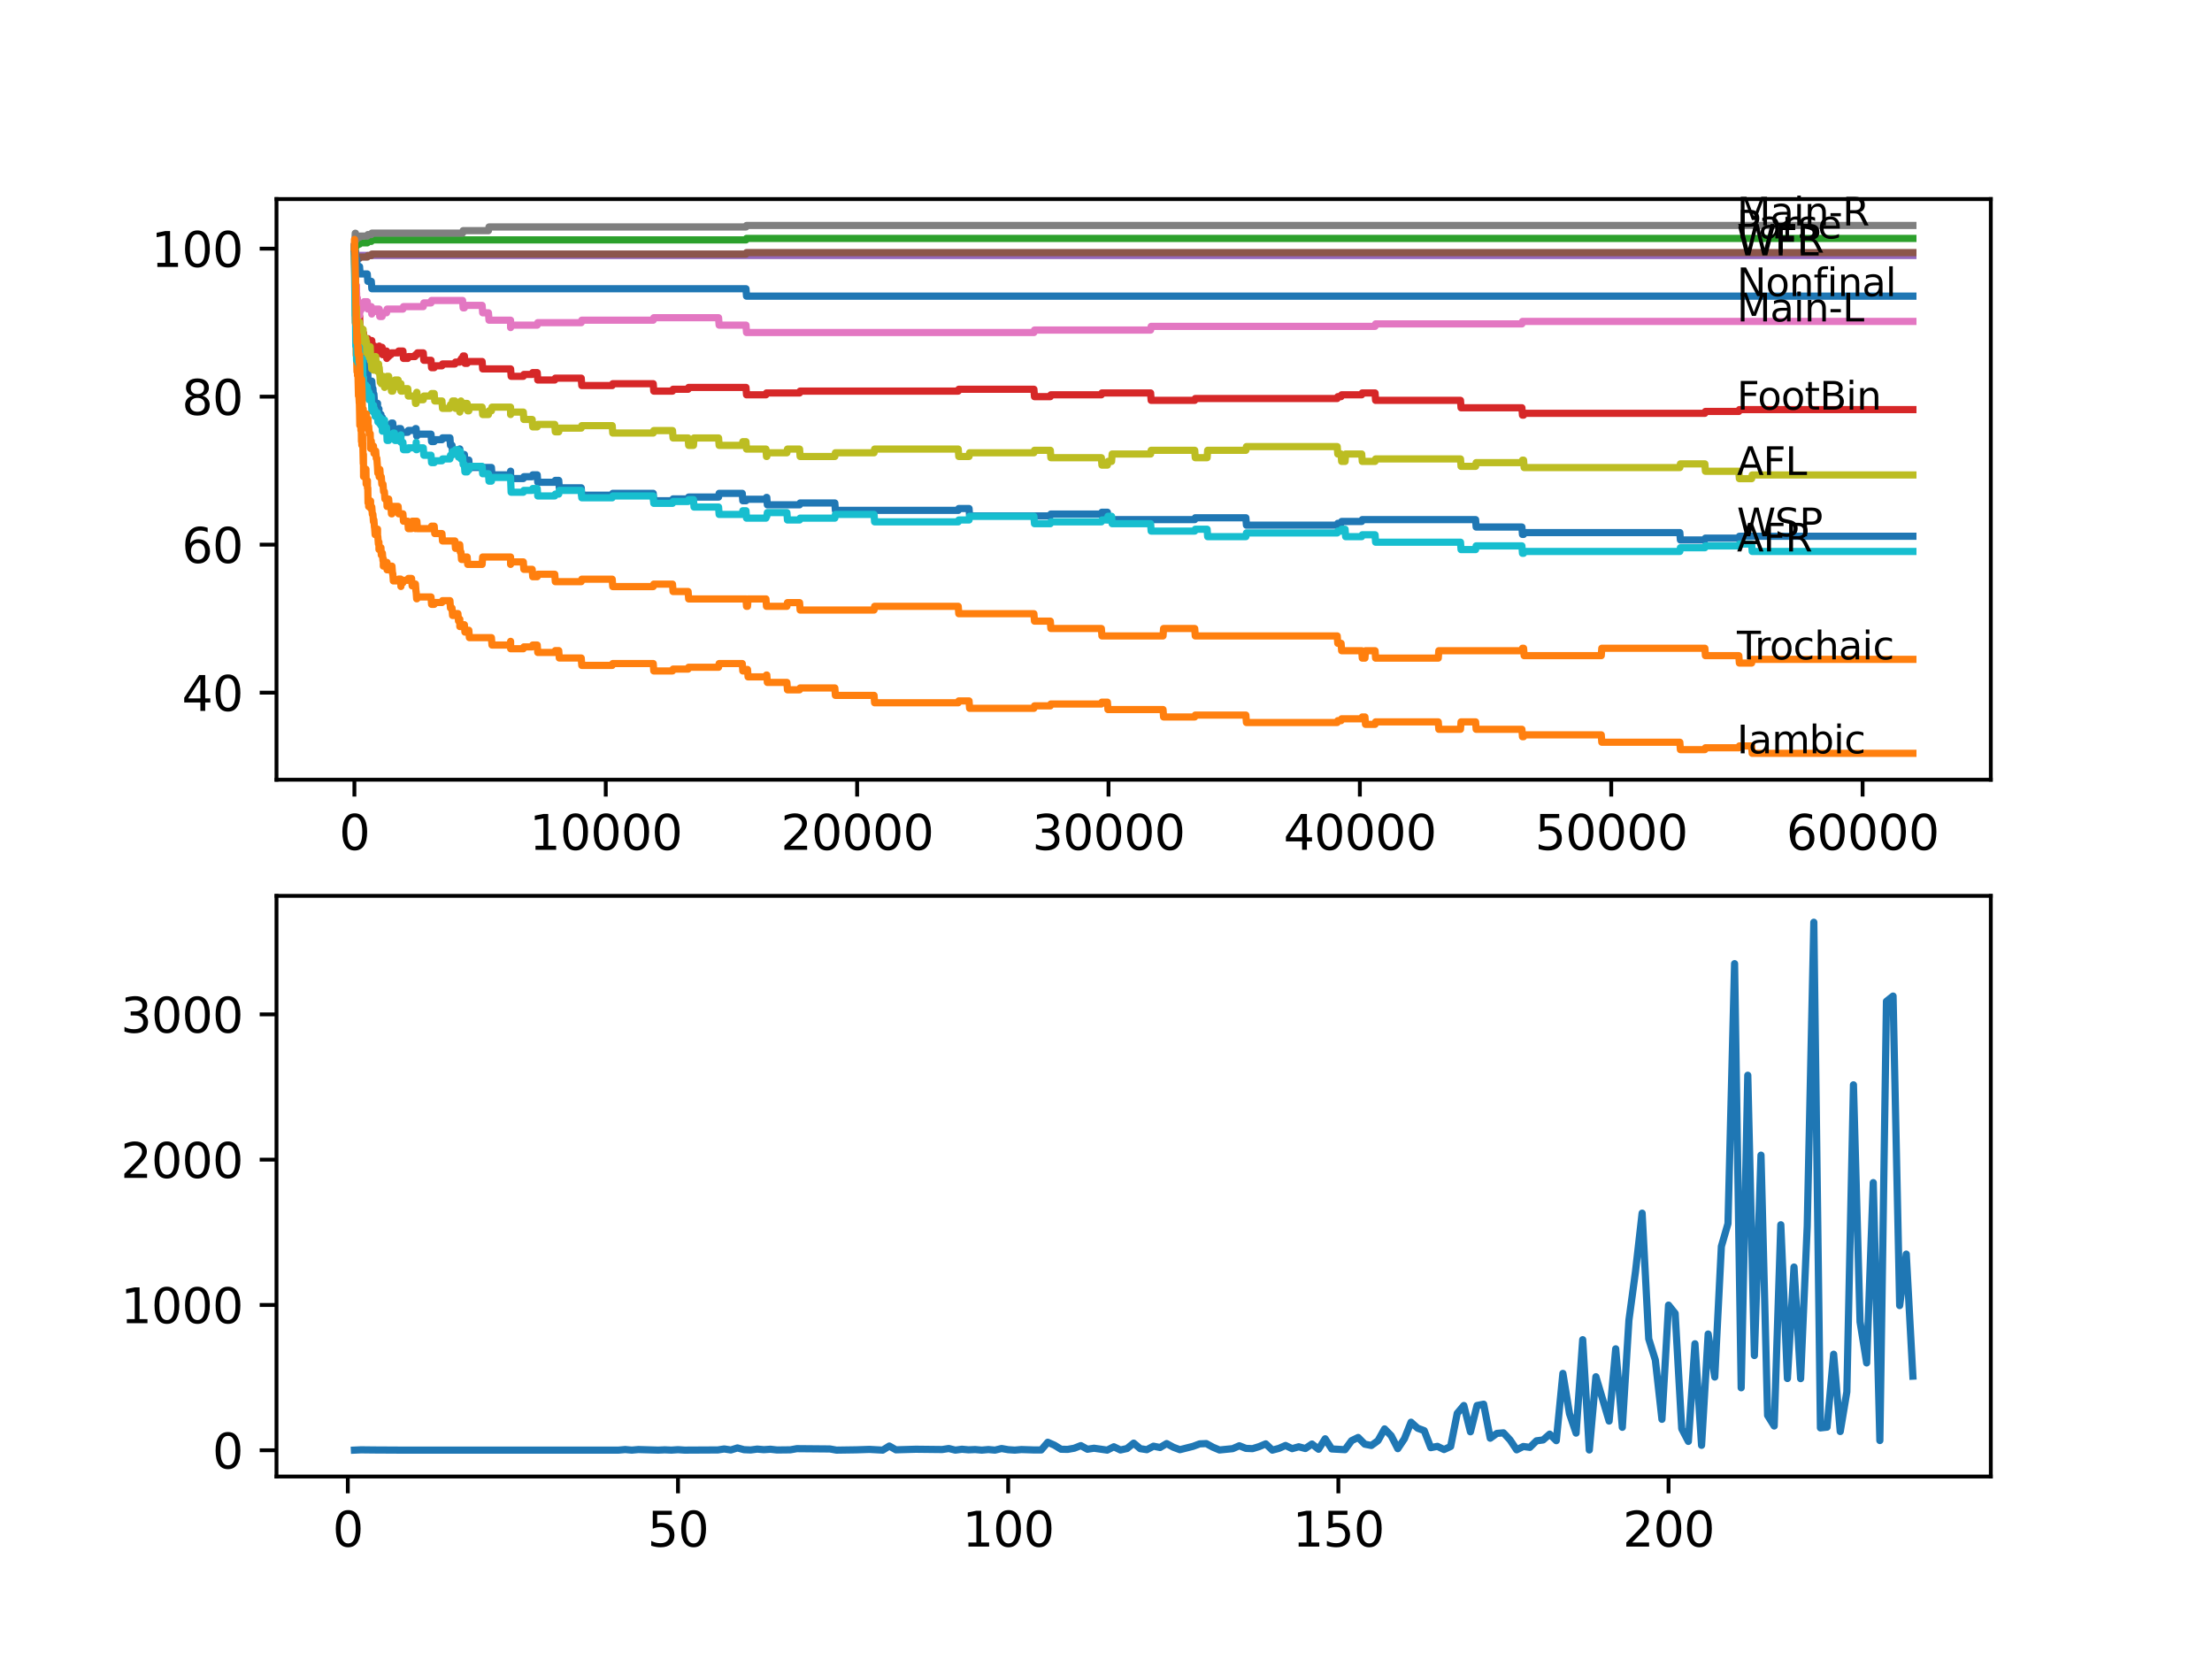 <?xml version="1.0" encoding="utf-8" standalone="no"?>
<!DOCTYPE svg PUBLIC "-//W3C//DTD SVG 1.1//EN"
  "http://www.w3.org/Graphics/SVG/1.1/DTD/svg11.dtd">
<svg xmlns:xlink="http://www.w3.org/1999/xlink" width="460.8pt" height="345.6pt" viewBox="0 0 460.8 345.6" xmlns="http://www.w3.org/2000/svg" version="1.1">
 <defs>
  <style type="text/css">*{stroke-linejoin: round; stroke-linecap: butt}</style>
 </defs>
 <g id="figure_1">
  <g id="patch_1">
   <path d="M 0 345.6 
L 460.8 345.6 
L 460.8 0 
L 0 0 
z
" style="fill: #ffffff"/>
  </g>
  <g id="axes_1">
   <g id="patch_2">
    <path d="M 57.6 162.432 
L 414.72 162.432 
L 414.72 41.472 
L 57.6 41.472 
z
" style="fill: #ffffff"/>
   </g>
   <g id="matplotlib.axis_1">
    <g id="xtick_1">
     <g id="line2d_1">
      <defs>
       <path id="m1eec713903" d="M 0 0 
L 0 3.5 
" style="stroke: #000000; stroke-width: 0.8"/>
      </defs>
      <g>
       <use xlink:href="#m1eec713903" x="73.827" y="162.432" style="stroke: #000000; stroke-width: 0.8"/>
      </g>
     </g>
     <g id="text_1">
      <!-- 0 -->
      <g transform="translate(70.646 177.03)scale(0.1 -0.1)">
       <defs>
        <path id="DejaVuSans-30" d="M 2034 4250 
Q 1547 4250 1301 3770 
Q 1056 3291 1056 2328 
Q 1056 1369 1301 889 
Q 1547 409 2034 409 
Q 2525 409 2770 889 
Q 3016 1369 3016 2328 
Q 3016 3291 2770 3770 
Q 2525 4250 2034 4250 
z
M 2034 4750 
Q 2819 4750 3233 4129 
Q 3647 3509 3647 2328 
Q 3647 1150 3233 529 
Q 2819 -91 2034 -91 
Q 1250 -91 836 529 
Q 422 1150 422 2328 
Q 422 3509 836 4129 
Q 1250 4750 2034 4750 
z
" transform="scale(0.016)"/>
       </defs>
       <use xlink:href="#DejaVuSans-30"/>
      </g>
     </g>
    </g>
    <g id="xtick_2">
     <g id="line2d_2">
      <g>
       <use xlink:href="#m1eec713903" x="126.192" y="162.432" style="stroke: #000000; stroke-width: 0.8"/>
      </g>
     </g>
     <g id="text_2">
      <!-- 10000 -->
      <g transform="translate(110.286 177.03)scale(0.1 -0.1)">
       <defs>
        <path id="DejaVuSans-31" d="M 794 531 
L 1825 531 
L 1825 4091 
L 703 3866 
L 703 4441 
L 1819 4666 
L 2450 4666 
L 2450 531 
L 3481 531 
L 3481 0 
L 794 0 
L 794 531 
z
" transform="scale(0.016)"/>
       </defs>
       <use xlink:href="#DejaVuSans-31"/>
       <use xlink:href="#DejaVuSans-30" x="63.623"/>
       <use xlink:href="#DejaVuSans-30" x="127.246"/>
       <use xlink:href="#DejaVuSans-30" x="190.869"/>
       <use xlink:href="#DejaVuSans-30" x="254.492"/>
      </g>
     </g>
    </g>
    <g id="xtick_3">
     <g id="line2d_3">
      <g>
       <use xlink:href="#m1eec713903" x="178.556" y="162.432" style="stroke: #000000; stroke-width: 0.8"/>
      </g>
     </g>
     <g id="text_3">
      <!-- 20000 -->
      <g transform="translate(162.65 177.03)scale(0.1 -0.1)">
       <defs>
        <path id="DejaVuSans-32" d="M 1228 531 
L 3431 531 
L 3431 0 
L 469 0 
L 469 531 
Q 828 903 1448 1529 
Q 2069 2156 2228 2338 
Q 2531 2678 2651 2914 
Q 2772 3150 2772 3378 
Q 2772 3750 2511 3984 
Q 2250 4219 1831 4219 
Q 1534 4219 1204 4116 
Q 875 4013 500 3803 
L 500 4441 
Q 881 4594 1212 4672 
Q 1544 4750 1819 4750 
Q 2544 4750 2975 4387 
Q 3406 4025 3406 3419 
Q 3406 3131 3298 2873 
Q 3191 2616 2906 2266 
Q 2828 2175 2409 1742 
Q 1991 1309 1228 531 
z
" transform="scale(0.016)"/>
       </defs>
       <use xlink:href="#DejaVuSans-32"/>
       <use xlink:href="#DejaVuSans-30" x="63.623"/>
       <use xlink:href="#DejaVuSans-30" x="127.246"/>
       <use xlink:href="#DejaVuSans-30" x="190.869"/>
       <use xlink:href="#DejaVuSans-30" x="254.492"/>
      </g>
     </g>
    </g>
    <g id="xtick_4">
     <g id="line2d_4">
      <g>
       <use xlink:href="#m1eec713903" x="230.921" y="162.432" style="stroke: #000000; stroke-width: 0.8"/>
      </g>
     </g>
     <g id="text_4">
      <!-- 30000 -->
      <g transform="translate(215.015 177.03)scale(0.1 -0.1)">
       <defs>
        <path id="DejaVuSans-33" d="M 2597 2516 
Q 3050 2419 3304 2112 
Q 3559 1806 3559 1356 
Q 3559 666 3084 287 
Q 2609 -91 1734 -91 
Q 1441 -91 1130 -33 
Q 819 25 488 141 
L 488 750 
Q 750 597 1062 519 
Q 1375 441 1716 441 
Q 2309 441 2620 675 
Q 2931 909 2931 1356 
Q 2931 1769 2642 2001 
Q 2353 2234 1838 2234 
L 1294 2234 
L 1294 2753 
L 1863 2753 
Q 2328 2753 2575 2939 
Q 2822 3125 2822 3475 
Q 2822 3834 2567 4026 
Q 2313 4219 1838 4219 
Q 1578 4219 1281 4162 
Q 984 4106 628 3988 
L 628 4550 
Q 988 4650 1302 4700 
Q 1616 4750 1894 4750 
Q 2613 4750 3031 4423 
Q 3450 4097 3450 3541 
Q 3450 3153 3228 2886 
Q 3006 2619 2597 2516 
z
" transform="scale(0.016)"/>
       </defs>
       <use xlink:href="#DejaVuSans-33"/>
       <use xlink:href="#DejaVuSans-30" x="63.623"/>
       <use xlink:href="#DejaVuSans-30" x="127.246"/>
       <use xlink:href="#DejaVuSans-30" x="190.869"/>
       <use xlink:href="#DejaVuSans-30" x="254.492"/>
      </g>
     </g>
    </g>
    <g id="xtick_5">
     <g id="line2d_5">
      <g>
       <use xlink:href="#m1eec713903" x="283.285" y="162.432" style="stroke: #000000; stroke-width: 0.8"/>
      </g>
     </g>
     <g id="text_5">
      <!-- 40000 -->
      <g transform="translate(267.379 177.03)scale(0.1 -0.1)">
       <defs>
        <path id="DejaVuSans-34" d="M 2419 4116 
L 825 1625 
L 2419 1625 
L 2419 4116 
z
M 2253 4666 
L 3047 4666 
L 3047 1625 
L 3713 1625 
L 3713 1100 
L 3047 1100 
L 3047 0 
L 2419 0 
L 2419 1100 
L 313 1100 
L 313 1709 
L 2253 4666 
z
" transform="scale(0.016)"/>
       </defs>
       <use xlink:href="#DejaVuSans-34"/>
       <use xlink:href="#DejaVuSans-30" x="63.623"/>
       <use xlink:href="#DejaVuSans-30" x="127.246"/>
       <use xlink:href="#DejaVuSans-30" x="190.869"/>
       <use xlink:href="#DejaVuSans-30" x="254.492"/>
      </g>
     </g>
    </g>
    <g id="xtick_6">
     <g id="line2d_6">
      <g>
       <use xlink:href="#m1eec713903" x="335.65" y="162.432" style="stroke: #000000; stroke-width: 0.8"/>
      </g>
     </g>
     <g id="text_6">
      <!-- 50000 -->
      <g transform="translate(319.744 177.03)scale(0.1 -0.1)">
       <defs>
        <path id="DejaVuSans-35" d="M 691 4666 
L 3169 4666 
L 3169 4134 
L 1269 4134 
L 1269 2991 
Q 1406 3038 1543 3061 
Q 1681 3084 1819 3084 
Q 2600 3084 3056 2656 
Q 3513 2228 3513 1497 
Q 3513 744 3044 326 
Q 2575 -91 1722 -91 
Q 1428 -91 1123 -41 
Q 819 9 494 109 
L 494 744 
Q 775 591 1075 516 
Q 1375 441 1709 441 
Q 2250 441 2565 725 
Q 2881 1009 2881 1497 
Q 2881 1984 2565 2268 
Q 2250 2553 1709 2553 
Q 1456 2553 1204 2497 
Q 953 2441 691 2322 
L 691 4666 
z
" transform="scale(0.016)"/>
       </defs>
       <use xlink:href="#DejaVuSans-35"/>
       <use xlink:href="#DejaVuSans-30" x="63.623"/>
       <use xlink:href="#DejaVuSans-30" x="127.246"/>
       <use xlink:href="#DejaVuSans-30" x="190.869"/>
       <use xlink:href="#DejaVuSans-30" x="254.492"/>
      </g>
     </g>
    </g>
    <g id="xtick_7">
     <g id="line2d_7">
      <g>
       <use xlink:href="#m1eec713903" x="388.014" y="162.432" style="stroke: #000000; stroke-width: 0.8"/>
      </g>
     </g>
     <g id="text_7">
      <!-- 60000 -->
      <g transform="translate(372.108 177.03)scale(0.1 -0.1)">
       <defs>
        <path id="DejaVuSans-36" d="M 2113 2584 
Q 1688 2584 1439 2293 
Q 1191 2003 1191 1497 
Q 1191 994 1439 701 
Q 1688 409 2113 409 
Q 2538 409 2786 701 
Q 3034 994 3034 1497 
Q 3034 2003 2786 2293 
Q 2538 2584 2113 2584 
z
M 3366 4563 
L 3366 3988 
Q 3128 4100 2886 4159 
Q 2644 4219 2406 4219 
Q 1781 4219 1451 3797 
Q 1122 3375 1075 2522 
Q 1259 2794 1537 2939 
Q 1816 3084 2150 3084 
Q 2853 3084 3261 2657 
Q 3669 2231 3669 1497 
Q 3669 778 3244 343 
Q 2819 -91 2113 -91 
Q 1303 -91 875 529 
Q 447 1150 447 2328 
Q 447 3434 972 4092 
Q 1497 4750 2381 4750 
Q 2619 4750 2861 4703 
Q 3103 4656 3366 4563 
z
" transform="scale(0.016)"/>
       </defs>
       <use xlink:href="#DejaVuSans-36"/>
       <use xlink:href="#DejaVuSans-30" x="63.623"/>
       <use xlink:href="#DejaVuSans-30" x="127.246"/>
       <use xlink:href="#DejaVuSans-30" x="190.869"/>
       <use xlink:href="#DejaVuSans-30" x="254.492"/>
      </g>
     </g>
    </g>
   </g>
   <g id="matplotlib.axis_2">
    <g id="ytick_1">
     <g id="line2d_8">
      <defs>
       <path id="ma577c4bf4b" d="M 0 0 
L -3.5 0 
" style="stroke: #000000; stroke-width: 0.8"/>
      </defs>
      <g>
       <use xlink:href="#ma577c4bf4b" x="57.6" y="144.293" style="stroke: #000000; stroke-width: 0.8"/>
      </g>
     </g>
     <g id="text_8">
      <!-- 40 -->
      <g transform="translate(37.875 148.092)scale(0.1 -0.1)">
       <use xlink:href="#DejaVuSans-34"/>
       <use xlink:href="#DejaVuSans-30" x="63.623"/>
      </g>
     </g>
    </g>
    <g id="ytick_2">
     <g id="line2d_9">
      <g>
       <use xlink:href="#ma577c4bf4b" x="57.6" y="113.462" style="stroke: #000000; stroke-width: 0.8"/>
      </g>
     </g>
     <g id="text_9">
      <!-- 60 -->
      <g transform="translate(37.875 117.261)scale(0.1 -0.1)">
       <use xlink:href="#DejaVuSans-36"/>
       <use xlink:href="#DejaVuSans-30" x="63.623"/>
      </g>
     </g>
    </g>
    <g id="ytick_3">
     <g id="line2d_10">
      <g>
       <use xlink:href="#ma577c4bf4b" x="57.6" y="82.631" style="stroke: #000000; stroke-width: 0.8"/>
      </g>
     </g>
     <g id="text_10">
      <!-- 80 -->
      <g transform="translate(37.875 86.431)scale(0.1 -0.1)">
       <defs>
        <path id="DejaVuSans-38" d="M 2034 2216 
Q 1584 2216 1326 1975 
Q 1069 1734 1069 1313 
Q 1069 891 1326 650 
Q 1584 409 2034 409 
Q 2484 409 2743 651 
Q 3003 894 3003 1313 
Q 3003 1734 2745 1975 
Q 2488 2216 2034 2216 
z
M 1403 2484 
Q 997 2584 770 2862 
Q 544 3141 544 3541 
Q 544 4100 942 4425 
Q 1341 4750 2034 4750 
Q 2731 4750 3128 4425 
Q 3525 4100 3525 3541 
Q 3525 3141 3298 2862 
Q 3072 2584 2669 2484 
Q 3125 2378 3379 2068 
Q 3634 1759 3634 1313 
Q 3634 634 3220 271 
Q 2806 -91 2034 -91 
Q 1263 -91 848 271 
Q 434 634 434 1313 
Q 434 1759 690 2068 
Q 947 2378 1403 2484 
z
M 1172 3481 
Q 1172 3119 1398 2916 
Q 1625 2713 2034 2713 
Q 2441 2713 2670 2916 
Q 2900 3119 2900 3481 
Q 2900 3844 2670 4047 
Q 2441 4250 2034 4250 
Q 1625 4250 1398 4047 
Q 1172 3844 1172 3481 
z
" transform="scale(0.016)"/>
       </defs>
       <use xlink:href="#DejaVuSans-38"/>
       <use xlink:href="#DejaVuSans-30" x="63.623"/>
      </g>
     </g>
    </g>
    <g id="ytick_4">
     <g id="line2d_11">
      <g>
       <use xlink:href="#ma577c4bf4b" x="57.6" y="51.8" style="stroke: #000000; stroke-width: 0.8"/>
      </g>
     </g>
     <g id="text_11">
      <!-- 100 -->
      <g transform="translate(31.512 55.6)scale(0.1 -0.1)">
       <use xlink:href="#DejaVuSans-31"/>
       <use xlink:href="#DejaVuSans-30" x="63.623"/>
       <use xlink:href="#DejaVuSans-30" x="127.246"/>
      </g>
     </g>
    </g>
   </g>
   <g id="line2d_12">
    <path d="M 73.833 51.415 
L 73.854 51.415 
L 73.937 57.453 
L 73.974 55.654 
L 73.979 55.654 
L 74.1 59.585 
L 74.105 59.585 
L 74.11 59.2 
L 74.126 62.283 
L 74.178 61.127 
L 74.309 67.678 
L 74.351 67.678 
L 74.466 66.394 
L 74.582 67.935 
L 74.587 67.935 
L 74.602 67.55 
L 74.608 69.091 
L 74.692 68.321 
L 74.728 68.321 
L 74.765 69.862 
L 74.838 69.091 
L 74.864 69.091 
L 74.87 68.321 
L 74.932 72.688 
L 74.948 72.688 
L 74.98 72.688 
L 75.095 71.532 
L 75.137 71.532 
L 75.178 71.147 
L 75.184 72.688 
L 75.241 71.918 
L 75.294 71.918 
L 75.398 74.23 
L 75.409 73.459 
L 75.461 73.459 
L 75.545 72.303 
L 75.55 73.844 
L 75.566 73.844 
L 75.645 73.844 
L 75.697 73.074 
L 75.723 76.157 
L 75.728 76.157 
L 75.844 77.698 
L 76.016 77.698 
L 76.132 76.928 
L 76.2 76.928 
L 76.268 76.157 
L 76.273 77.698 
L 76.304 77.698 
L 76.341 77.698 
L 76.456 77.313 
L 76.509 77.313 
L 76.619 77.005 
L 76.666 80.088 
L 76.734 79.317 
L 76.791 79.317 
L 76.802 80.859 
L 76.901 80.473 
L 77.121 80.473 
L 77.242 79.702 
L 77.346 79.702 
L 77.446 79.394 
L 77.561 80.936 
L 77.687 80.936 
L 77.797 82.477 
L 77.891 82.092 
L 78.006 83.633 
L 78.032 83.633 
L 78.148 85.175 
L 78.263 85.175 
L 78.378 84.789 
L 78.504 84.789 
L 78.619 84.404 
L 78.624 84.404 
L 78.65 84.019 
L 78.655 85.56 
L 78.718 85.56 
L 78.87 85.56 
L 78.938 85.175 
L 78.944 86.716 
L 78.964 86.716 
L 79.127 86.716 
L 79.242 86.331 
L 79.357 86.331 
L 79.362 87.873 
L 79.467 86.973 
L 79.661 86.973 
L 79.776 88.515 
L 79.787 88.515 
L 79.849 88.129 
L 79.855 89.671 
L 79.881 89.671 
L 80.075 89.671 
L 80.19 89.286 
L 80.572 89.286 
L 80.687 88.9 
L 80.97 88.9 
L 81.085 88.515 
L 81.431 88.515 
L 81.546 88.129 
L 81.824 88.129 
L 81.939 89.671 
L 82.939 89.671 
L 83.054 89.286 
L 83.463 89.286 
L 83.52 90.827 
L 83.573 90.056 
L 84.944 90.056 
L 85.06 89.671 
L 86.447 89.671 
L 86.563 89.286 
L 86.683 89.286 
L 86.798 90.827 
L 86.845 90.827 
L 86.961 90.442 
L 89.788 90.442 
L 89.903 91.983 
L 90.453 91.983 
L 90.568 91.598 
L 92.066 91.598 
L 92.181 91.213 
L 93.726 91.213 
L 93.841 92.754 
L 94.161 92.754 
L 94.276 94.296 
L 94.768 94.296 
L 94.883 93.91 
L 95.768 93.91 
L 95.784 93.525 
L 95.789 95.066 
L 95.862 95.066 
L 96.025 95.066 
L 96.14 94.681 
L 96.737 94.681 
L 96.852 96.223 
L 97.318 96.223 
L 97.433 95.837 
L 97.664 95.837 
L 97.779 97.379 
L 102.371 97.379 
L 102.487 98.92 
L 106.356 98.92 
L 106.367 98.15 
L 106.372 99.691 
L 106.461 99.691 
L 109.016 99.691 
L 109.132 99.306 
L 110.86 99.306 
L 110.975 98.92 
L 111.912 98.92 
L 112.027 100.462 
L 115.567 100.462 
L 115.682 100.076 
L 116.395 100.076 
L 116.51 101.618 
L 121.081 101.618 
L 121.196 103.16 
L 127.533 103.16 
L 127.648 102.774 
L 136.078 102.774 
L 136.194 104.316 
L 140.095 104.316 
L 140.21 103.93 
L 143.347 103.93 
L 143.462 103.545 
L 149.693 103.545 
L 149.808 102.774 
L 154.626 102.774 
L 154.741 104.316 
L 155.401 104.316 
L 155.516 104.007 
L 159.559 104.007 
L 159.674 103.622 
L 159.737 103.622 
L 159.852 105.164 
L 166.565 105.164 
L 166.68 104.778 
L 173.912 104.778 
L 174.027 106.32 
L 199.617 106.32 
L 199.733 105.934 
L 201.869 105.934 
L 201.984 107.476 
L 218.799 107.476 
L 218.914 107.09 
L 229.434 107.09 
L 229.549 106.705 
L 230.691 106.705 
L 230.806 108.247 
L 248.882 108.247 
L 248.997 107.861 
L 259.538 107.861 
L 259.653 109.403 
L 278.567 109.403 
L 278.683 109.017 
L 279.374 109.017 
L 279.489 108.632 
L 283.668 108.632 
L 283.783 108.247 
L 307.394 108.247 
L 307.509 109.788 
L 317.04 109.788 
L 317.155 111.33 
L 317.39 111.33 
L 317.506 110.944 
L 349.94 110.944 
L 350.055 112.486 
L 355.156 112.486 
L 355.271 112.101 
L 362.225 112.101 
L 362.34 111.715 
L 398.487 111.715 
L 398.487 111.715 
" clip-path="url(#p9134c88bcc)" style="fill: none; stroke: #1f77b4; stroke-width: 1.5; stroke-linecap: square"/>
   </g>
   <g id="line2d_13">
    <path d="M 73.833 53.342 
L 73.848 53.342 
L 73.88 52.057 
L 73.906 56.682 
L 74.053 67.344 
L 74.089 63.182 
L 74.126 70.504 
L 74.142 70.504 
L 74.147 70.504 
L 74.178 69.348 
L 74.205 73.973 
L 74.236 73.202 
L 74.252 73.202 
L 74.372 77.441 
L 74.445 77.441 
L 74.54 76.671 
L 74.472 78.212 
L 74.55 78.212 
L 74.576 78.212 
L 74.676 82.451 
L 74.697 81.681 
L 74.728 81.681 
L 74.843 83.993 
L 74.87 83.993 
L 74.959 88.618 
L 74.99 86.948 
L 75.137 86.948 
L 75.152 86.562 
L 75.184 89.645 
L 75.21 89.645 
L 75.22 89.645 
L 75.257 88.875 
L 75.299 91.958 
L 75.315 91.958 
L 75.346 91.958 
L 75.372 91.187 
L 75.377 92.728 
L 75.456 91.958 
L 75.461 91.958 
L 75.545 90.801 
L 75.55 92.343 
L 75.566 92.343 
L 75.576 92.343 
L 75.671 96.582 
L 75.697 96.197 
L 75.707 94.655 
L 75.734 99.28 
L 75.796 99.28 
L 76.016 99.28 
L 76.132 98.509 
L 76.2 98.509 
L 76.236 97.738 
L 76.273 100.822 
L 76.294 100.822 
L 76.341 100.822 
L 76.456 100.436 
L 76.509 100.436 
L 76.545 100.128 
L 76.55 101.669 
L 76.598 101.669 
L 76.619 101.669 
L 76.666 104.752 
L 76.734 103.982 
L 76.791 103.982 
L 76.802 105.523 
L 76.901 105.138 
L 77.121 105.138 
L 77.2 104.367 
L 77.205 105.909 
L 77.221 105.909 
L 77.346 105.909 
L 77.446 105.6 
L 77.561 107.142 
L 77.687 107.142 
L 77.797 108.683 
L 77.891 108.298 
L 78.006 109.84 
L 78.032 109.84 
L 78.148 111.381 
L 78.263 111.381 
L 78.378 110.996 
L 78.504 110.996 
L 78.619 110.61 
L 78.624 110.61 
L 78.65 110.225 
L 78.655 111.767 
L 78.708 111.767 
L 78.823 113.308 
L 78.87 113.308 
L 78.938 112.923 
L 78.944 114.464 
L 78.964 114.464 
L 79.127 114.464 
L 79.242 114.079 
L 79.357 114.079 
L 79.43 115.62 
L 79.467 115.235 
L 79.661 115.235 
L 79.776 116.777 
L 79.787 116.777 
L 79.849 116.391 
L 79.855 117.933 
L 79.881 117.933 
L 80.075 117.933 
L 80.19 117.547 
L 80.572 117.547 
L 80.624 117.162 
L 80.63 118.703 
L 80.666 118.703 
L 80.97 118.703 
L 81.085 118.318 
L 81.431 118.318 
L 81.546 117.933 
L 81.651 117.933 
L 81.766 119.474 
L 81.824 119.474 
L 81.939 121.016 
L 82.939 121.016 
L 83.054 120.63 
L 83.463 120.63 
L 83.52 122.172 
L 83.573 121.401 
L 83.934 121.401 
L 84.049 120.887 
L 84.944 120.887 
L 85.06 120.502 
L 85.74 120.502 
L 85.856 122.043 
L 86.447 122.043 
L 86.542 121.658 
L 86.657 123.2 
L 86.683 123.2 
L 86.798 124.741 
L 86.845 124.741 
L 86.961 124.356 
L 89.788 124.356 
L 89.903 125.897 
L 90.453 125.897 
L 90.568 125.512 
L 92.066 125.512 
L 92.181 125.127 
L 93.726 125.127 
L 93.841 126.668 
L 94.161 126.668 
L 94.276 128.21 
L 94.768 128.21 
L 94.883 127.824 
L 95.396 127.824 
L 95.512 129.366 
L 95.768 129.366 
L 95.784 128.98 
L 95.789 130.522 
L 95.862 130.522 
L 96.025 130.522 
L 96.14 130.137 
L 96.737 130.137 
L 96.852 131.678 
L 97.318 131.678 
L 97.433 131.293 
L 97.664 131.293 
L 97.779 132.834 
L 102.371 132.834 
L 102.487 134.376 
L 106.356 134.376 
L 106.367 133.605 
L 106.372 135.147 
L 106.461 135.147 
L 109.016 135.147 
L 109.132 134.761 
L 110.86 134.761 
L 110.975 134.376 
L 111.912 134.376 
L 112.027 135.917 
L 115.567 135.917 
L 115.682 135.532 
L 116.395 135.532 
L 116.51 137.074 
L 121.081 137.074 
L 121.196 138.615 
L 127.533 138.615 
L 127.648 138.23 
L 136.078 138.23 
L 136.194 139.771 
L 140.095 139.771 
L 140.21 139.386 
L 143.347 139.386 
L 143.462 139 
L 149.693 139 
L 149.808 138.23 
L 154.626 138.23 
L 154.741 139.771 
L 155.401 139.771 
L 155.516 139.463 
L 155.72 139.463 
L 155.836 141.005 
L 159.559 141.005 
L 159.674 140.619 
L 159.737 140.619 
L 159.852 142.161 
L 163.926 142.161 
L 164.041 143.702 
L 166.565 143.702 
L 166.68 143.317 
L 173.912 143.317 
L 174.027 144.858 
L 182.081 144.858 
L 182.196 146.4 
L 199.617 146.4 
L 199.733 146.015 
L 201.869 146.015 
L 201.984 147.556 
L 215.384 147.556 
L 215.5 147.042 
L 218.799 147.042 
L 218.914 146.657 
L 229.434 146.657 
L 229.549 146.271 
L 230.691 146.271 
L 230.806 147.813 
L 242.279 147.813 
L 242.394 149.355 
L 248.882 149.355 
L 248.997 148.969 
L 259.538 148.969 
L 259.653 150.511 
L 278.567 150.511 
L 278.683 150.125 
L 279.374 150.125 
L 279.489 149.74 
L 283.668 149.74 
L 283.783 149.355 
L 284.343 149.355 
L 284.458 150.896 
L 286.448 150.896 
L 286.563 150.382 
L 299.618 150.382 
L 299.733 151.924 
L 304.247 151.924 
L 304.362 150.382 
L 307.394 150.382 
L 307.509 151.924 
L 317.04 151.924 
L 317.155 153.465 
L 317.39 153.465 
L 317.506 153.08 
L 333.571 153.08 
L 333.686 154.621 
L 349.94 154.621 
L 350.055 156.163 
L 355.156 156.163 
L 355.271 155.778 
L 362.225 155.778 
L 362.34 155.392 
L 364.895 155.392 
L 365.011 156.934 
L 398.487 156.934 
L 398.487 156.934 
" clip-path="url(#p9134c88bcc)" style="fill: none; stroke: #ff7f0e; stroke-width: 1.5; stroke-linecap: square"/>
   </g>
   <g id="line2d_14">
    <path d="M 73.833 51.415 
L 73.854 51.415 
L 73.937 56.04 
L 73.969 54.241 
L 74.058 50.002 
L 74.089 51.235 
L 74.294 51.235 
L 74.409 50.85 
L 74.901 50.85 
L 75.016 50.593 
L 76.509 50.593 
L 76.624 50.285 
L 77.346 50.285 
L 77.462 49.976 
L 155.401 49.976 
L 155.516 49.668 
L 398.487 49.668 
L 398.487 49.668 
" clip-path="url(#p9134c88bcc)" style="fill: none; stroke: #2ca02c; stroke-width: 1.5; stroke-linecap: square"/>
   </g>
   <g id="line2d_15">
    <path d="M 73.833 51.8 
L 73.958 57.067 
L 74.011 57.067 
L 74.021 56.682 
L 74.053 59.251 
L 74.068 59.251 
L 74.11 64.904 
L 74.194 63.619 
L 74.22 63.619 
L 74.283 66.702 
L 74.335 66.317 
L 74.351 66.317 
L 74.445 65.803 
L 74.451 67.344 
L 74.587 67.344 
L 74.702 66.959 
L 74.791 66.959 
L 74.906 65.931 
L 74.927 65.931 
L 74.985 69.014 
L 75.042 68.629 
L 75.137 68.629 
L 75.178 68.244 
L 75.184 69.785 
L 75.231 69.785 
L 75.461 69.785 
L 75.55 68.629 
L 75.556 70.17 
L 75.566 70.17 
L 75.645 70.17 
L 75.728 69.4 
L 75.734 70.941 
L 75.744 70.941 
L 76.341 70.941 
L 76.456 70.556 
L 76.66 70.556 
L 76.776 72.097 
L 76.802 72.097 
L 76.917 71.712 
L 77.121 71.712 
L 77.242 70.941 
L 77.446 70.941 
L 77.561 72.483 
L 77.797 72.483 
L 77.912 72.097 
L 78.032 72.097 
L 78.148 73.639 
L 78.263 73.639 
L 78.378 73.254 
L 78.504 73.254 
L 78.619 72.868 
L 78.624 72.868 
L 78.739 72.483 
L 78.87 72.483 
L 78.985 72.097 
L 78.996 72.097 
L 79.111 73.639 
L 79.127 73.639 
L 79.242 73.254 
L 79.362 73.254 
L 79.478 72.354 
L 79.603 72.354 
L 79.718 73.896 
L 79.787 73.896 
L 79.902 73.51 
L 80.075 73.51 
L 80.19 73.125 
L 80.525 73.125 
L 80.572 74.667 
L 80.635 74.281 
L 80.97 74.281 
L 81.085 73.896 
L 81.431 73.896 
L 81.546 73.51 
L 82.939 73.51 
L 83.054 73.125 
L 83.934 73.125 
L 84.049 74.667 
L 84.944 74.667 
L 85.06 74.281 
L 86.447 74.281 
L 86.563 73.896 
L 86.845 73.896 
L 86.961 73.51 
L 88.175 73.51 
L 88.291 75.052 
L 89.788 75.052 
L 89.903 76.594 
L 90.453 76.594 
L 90.568 76.208 
L 92.066 76.208 
L 92.181 75.823 
L 94.768 75.823 
L 94.883 75.437 
L 95.768 75.437 
L 95.883 75.052 
L 96.025 75.052 
L 96.14 74.667 
L 96.365 74.667 
L 96.48 74.153 
L 96.737 74.153 
L 96.852 75.694 
L 97.318 75.694 
L 97.433 75.309 
L 100.434 75.309 
L 100.549 76.85 
L 106.367 76.85 
L 106.482 78.392 
L 109.016 78.392 
L 109.132 78.007 
L 110.86 78.007 
L 110.975 77.621 
L 111.912 77.621 
L 112.027 79.163 
L 115.567 79.163 
L 115.682 78.777 
L 121.081 78.777 
L 121.196 80.319 
L 127.533 80.319 
L 127.648 79.934 
L 136.078 79.934 
L 136.194 81.475 
L 140.095 81.475 
L 140.21 81.09 
L 143.347 81.09 
L 143.462 80.704 
L 155.401 80.704 
L 155.516 82.246 
L 159.559 82.246 
L 159.674 81.861 
L 166.565 81.861 
L 166.68 81.475 
L 199.617 81.475 
L 199.733 81.09 
L 215.384 81.09 
L 215.5 82.631 
L 218.799 82.631 
L 218.914 82.246 
L 229.434 82.246 
L 229.549 81.861 
L 239.692 81.861 
L 239.807 83.402 
L 248.882 83.402 
L 248.997 83.017 
L 278.567 83.017 
L 278.683 82.631 
L 279.374 82.631 
L 279.489 82.246 
L 283.668 82.246 
L 283.783 81.861 
L 286.448 81.861 
L 286.563 83.402 
L 304.247 83.402 
L 304.362 84.944 
L 317.04 84.944 
L 317.155 86.485 
L 317.39 86.485 
L 317.506 86.1 
L 355.156 86.1 
L 355.271 85.714 
L 362.225 85.714 
L 362.34 85.329 
L 398.487 85.329 
L 398.487 85.329 
" clip-path="url(#p9134c88bcc)" style="fill: none; stroke: #d62728; stroke-width: 1.5; stroke-linecap: square"/>
   </g>
   <g id="line2d_16">
    <path d="M 73.833 51.415 
L 73.875 51.415 
L 73.953 53.727 
L 73.99 53.213 
L 398.487 53.213 
L 398.487 53.213 
" clip-path="url(#p9134c88bcc)" style="fill: none; stroke: #9467bd; stroke-width: 1.5; stroke-linecap: square"/>
   </g>
   <g id="line2d_17">
    <path d="M 73.833 51.8 
L 73.854 51.8 
L 73.885 53.342 
L 73.964 52.957 
L 74.058 52.957 
L 74.084 54.498 
L 74.173 54.19 
L 74.294 54.19 
L 74.409 53.804 
L 74.901 53.804 
L 75.016 53.547 
L 76.509 53.547 
L 76.624 53.239 
L 77.346 53.239 
L 77.462 52.931 
L 155.401 52.931 
L 155.516 52.623 
L 398.487 52.623 
L 398.487 52.623 
" clip-path="url(#p9134c88bcc)" style="fill: none; stroke: #8c564b; stroke-width: 1.5; stroke-linecap: square"/>
   </g>
   <g id="line2d_18">
    <path d="M 73.833 51.8 
L 73.969 59.765 
L 73.974 59.765 
L 74 58.48 
L 74.006 60.022 
L 74.079 58.609 
L 74.089 61.692 
L 74.194 60.407 
L 74.199 60.407 
L 74.262 59.508 
L 74.267 61.05 
L 74.294 61.05 
L 74.304 62.591 
L 74.403 62.077 
L 74.445 62.077 
L 74.466 63.619 
L 74.555 63.105 
L 74.587 63.105 
L 74.702 64.647 
L 74.87 64.647 
L 74.901 64.133 
L 74.906 65.674 
L 74.98 64.647 
L 75.178 64.647 
L 75.294 64.133 
L 75.55 64.133 
L 75.665 63.362 
L 75.728 63.362 
L 75.844 62.848 
L 76.509 62.848 
L 76.624 64.39 
L 76.66 64.39 
L 76.776 63.876 
L 77.346 63.876 
L 77.446 65.417 
L 77.456 64.904 
L 78.032 64.904 
L 78.148 64.39 
L 78.996 64.39 
L 79.111 65.931 
L 79.603 65.931 
L 79.718 65.16 
L 80.525 65.16 
L 80.64 64.39 
L 83.934 64.39 
L 84.049 63.876 
L 88.175 63.876 
L 88.291 63.105 
L 89.788 63.105 
L 89.903 62.591 
L 96.365 62.591 
L 96.48 64.133 
L 96.737 64.133 
L 96.852 63.619 
L 100.434 63.619 
L 100.549 65.16 
L 101.753 65.16 
L 101.869 66.702 
L 106.356 66.702 
L 106.367 68.244 
L 106.466 67.73 
L 111.912 67.73 
L 112.027 67.216 
L 121.081 67.216 
L 121.196 66.702 
L 136.078 66.702 
L 136.194 66.188 
L 149.693 66.188 
L 149.808 67.73 
L 155.401 67.73 
L 155.516 69.271 
L 215.384 69.271 
L 215.5 68.757 
L 239.692 68.757 
L 239.807 67.987 
L 286.448 67.987 
L 286.563 67.473 
L 317.04 67.473 
L 317.155 66.959 
L 398.487 66.959 
L 398.487 66.959 
" clip-path="url(#p9134c88bcc)" style="fill: none; stroke: #e377c2; stroke-width: 1.5; stroke-linecap: square"/>
   </g>
   <g id="line2d_19">
    <path d="M 73.833 51.8 
L 73.854 51.8 
L 74.006 48.589 
L 74.058 48.589 
L 74.084 50.13 
L 74.173 49.822 
L 74.294 49.822 
L 74.409 49.437 
L 74.901 49.437 
L 75.016 49.18 
L 76.509 49.18 
L 76.624 48.871 
L 77.346 48.871 
L 77.462 48.563 
L 96.365 48.563 
L 96.48 48.049 
L 101.753 48.049 
L 101.869 47.278 
L 155.401 47.278 
L 155.516 46.97 
L 398.487 46.97 
L 398.487 46.97 
" clip-path="url(#p9134c88bcc)" style="fill: none; stroke: #7f7f7f; stroke-width: 1.5; stroke-linecap: square"/>
   </g>
   <g id="line2d_20">
    <path d="M 73.833 51.8 
L 73.964 58.866 
L 73.969 58.866 
L 74.089 67.216 
L 74 58.352 
L 74.1 66.188 
L 74.105 66.188 
L 74.152 64.133 
L 74.22 64.39 
L 74.304 67.858 
L 74.252 64.004 
L 74.341 67.344 
L 74.351 67.344 
L 74.466 70.427 
L 74.587 69.143 
L 74.602 70.684 
L 74.697 69.914 
L 74.728 69.914 
L 74.849 68.372 
L 74.864 68.372 
L 74.87 69.914 
L 74.89 67.087 
L 74.969 67.601 
L 74.985 67.601 
L 75.1 69.143 
L 75.137 69.143 
L 75.178 70.684 
L 75.247 70.17 
L 75.294 70.17 
L 75.414 68.629 
L 75.461 68.629 
L 75.519 73.254 
L 75.576 70.17 
L 75.645 68.629 
L 75.676 71.712 
L 75.718 71.712 
L 75.833 70.427 
L 76.2 70.427 
L 76.268 71.969 
L 76.31 71.198 
L 76.341 71.198 
L 76.456 72.74 
L 76.509 72.74 
L 76.619 74.281 
L 76.734 72.997 
L 76.791 72.997 
L 76.807 73.767 
L 76.907 72.226 
L 77.121 72.226 
L 77.242 75.309 
L 77.346 75.309 
L 77.446 76.85 
L 77.456 76.337 
L 77.687 76.337 
L 77.797 75.566 
L 77.818 77.107 
L 77.896 74.795 
L 77.901 74.795 
L 78.032 74.795 
L 78.148 74.281 
L 78.263 74.281 
L 78.378 75.823 
L 78.504 75.823 
L 78.614 77.364 
L 78.729 75.823 
L 78.87 75.823 
L 78.938 77.364 
L 78.98 76.594 
L 78.996 76.594 
L 79.111 78.135 
L 79.127 78.135 
L 79.242 79.677 
L 79.357 79.677 
L 79.43 78.392 
L 79.436 79.934 
L 79.462 79.934 
L 79.603 79.934 
L 79.724 78.392 
L 79.787 78.392 
L 79.849 79.934 
L 79.897 79.163 
L 80.075 79.163 
L 80.111 80.704 
L 80.185 79.163 
L 80.525 79.163 
L 80.577 79.934 
L 80.64 78.392 
L 80.97 78.392 
L 81.085 79.934 
L 81.431 79.934 
L 81.546 81.475 
L 81.824 81.475 
L 81.939 80.704 
L 82.169 80.704 
L 82.284 79.163 
L 82.939 79.163 
L 83.054 80.704 
L 83.463 80.704 
L 83.52 79.934 
L 83.525 81.475 
L 83.567 81.475 
L 83.934 81.475 
L 84.049 80.961 
L 84.944 80.961 
L 85.06 82.503 
L 86.447 82.503 
L 86.563 84.044 
L 86.683 84.044 
L 86.809 81.732 
L 86.845 81.732 
L 86.961 83.274 
L 88.175 83.274 
L 88.291 82.503 
L 89.788 82.503 
L 89.903 81.989 
L 90.453 81.989 
L 90.568 83.531 
L 92.066 83.531 
L 92.181 85.072 
L 93.726 85.072 
L 93.841 84.301 
L 94.161 84.301 
L 94.276 83.531 
L 94.768 83.531 
L 94.883 85.072 
L 95.396 85.072 
L 95.512 84.301 
L 95.768 84.301 
L 95.784 85.843 
L 95.878 85.072 
L 95.92 85.072 
L 96.025 83.531 
L 96.03 85.072 
L 96.365 85.072 
L 96.48 84.558 
L 96.737 84.558 
L 96.852 84.044 
L 97.318 84.044 
L 97.433 85.586 
L 97.664 85.586 
L 97.779 84.815 
L 100.434 84.815 
L 100.549 86.357 
L 101.753 86.357 
L 101.869 85.586 
L 102.371 85.586 
L 102.487 84.815 
L 106.356 84.815 
L 106.367 86.357 
L 106.466 85.843 
L 109.016 85.843 
L 109.132 87.384 
L 110.86 87.384 
L 110.975 88.926 
L 111.912 88.926 
L 112.027 88.412 
L 115.567 88.412 
L 115.682 89.954 
L 116.395 89.954 
L 116.51 89.183 
L 121.081 89.183 
L 121.196 88.669 
L 127.533 88.669 
L 127.648 90.211 
L 136.078 90.211 
L 136.194 89.697 
L 140.095 89.697 
L 140.21 91.238 
L 143.347 91.238 
L 143.462 92.78 
L 144.462 92.78 
L 144.577 91.238 
L 149.693 91.238 
L 149.808 92.78 
L 154.626 92.78 
L 154.741 92.009 
L 155.401 92.009 
L 155.516 93.551 
L 159.559 93.551 
L 159.674 95.092 
L 159.737 95.092 
L 159.852 94.321 
L 163.926 94.321 
L 164.041 93.551 
L 166.565 93.551 
L 166.68 95.092 
L 173.912 95.092 
L 174.027 94.321 
L 182.081 94.321 
L 182.196 93.551 
L 199.617 93.551 
L 199.733 95.092 
L 201.869 95.092 
L 201.984 94.321 
L 215.384 94.321 
L 215.5 93.807 
L 218.799 93.807 
L 218.914 95.349 
L 229.434 95.349 
L 229.549 96.891 
L 230.691 96.891 
L 230.806 96.12 
L 231.565 96.12 
L 231.68 94.578 
L 239.692 94.578 
L 239.807 93.807 
L 248.882 93.807 
L 248.997 95.349 
L 251.464 95.349 
L 251.579 93.807 
L 259.538 93.807 
L 259.653 93.037 
L 278.567 93.037 
L 278.683 94.578 
L 279.374 94.578 
L 279.489 96.12 
L 280.206 96.12 
L 280.322 94.578 
L 283.668 94.578 
L 283.783 96.12 
L 286.448 96.12 
L 286.563 95.606 
L 304.247 95.606 
L 304.362 97.148 
L 307.394 97.148 
L 307.509 96.377 
L 317.04 96.377 
L 317.155 95.863 
L 317.39 95.863 
L 317.506 97.404 
L 349.94 97.404 
L 350.055 96.634 
L 355.156 96.634 
L 355.271 98.175 
L 362.225 98.175 
L 362.34 99.717 
L 364.895 99.717 
L 365.011 98.946 
L 398.487 98.946 
L 398.487 98.946 
" clip-path="url(#p9134c88bcc)" style="fill: none; stroke: #bcbd22; stroke-width: 1.5; stroke-linecap: square"/>
   </g>
   <g id="line2d_21">
    <path d="M 73.833 53.342 
L 73.979 65.803 
L 74 64.518 
L 74.026 67.216 
L 74.068 66.959 
L 74.11 72.097 
L 74.184 69.271 
L 74.199 69.271 
L 74.278 75.052 
L 74.32 72.997 
L 74.351 72.997 
L 74.445 72.483 
L 74.451 74.024 
L 74.466 74.024 
L 74.576 75.566 
L 74.697 73.639 
L 74.728 73.639 
L 74.791 72.868 
L 74.796 74.41 
L 74.833 74.41 
L 74.864 74.41 
L 74.885 72.354 
L 74.932 75.18 
L 74.959 75.18 
L 74.985 76.722 
L 75.069 76.337 
L 75.137 76.337 
L 75.178 75.951 
L 75.184 77.493 
L 75.231 77.493 
L 75.294 77.493 
L 75.414 75.951 
L 75.461 75.951 
L 75.519 74.795 
L 75.556 77.107 
L 75.576 77.107 
L 75.645 80.191 
L 75.692 79.42 
L 75.718 79.42 
L 75.728 78.649 
L 75.734 80.191 
L 75.823 80.191 
L 76.2 80.191 
L 76.268 81.732 
L 76.31 80.961 
L 76.341 80.961 
L 76.456 80.576 
L 76.509 80.576 
L 76.619 82.117 
L 76.66 81.347 
L 76.666 82.888 
L 76.723 82.888 
L 76.791 82.888 
L 76.865 81.732 
L 76.87 83.274 
L 76.896 83.274 
L 77.121 83.274 
L 77.242 82.503 
L 77.346 82.503 
L 77.467 85.586 
L 77.687 85.586 
L 77.802 84.43 
L 77.818 84.43 
L 77.891 85.971 
L 77.928 85.201 
L 78.032 85.201 
L 78.148 86.742 
L 78.263 86.742 
L 78.378 86.357 
L 78.504 86.357 
L 78.614 85.971 
L 78.729 87.898 
L 78.87 87.898 
L 78.996 86.742 
L 79.111 88.284 
L 79.127 88.284 
L 79.242 87.898 
L 79.357 87.898 
L 79.362 87.127 
L 79.368 88.669 
L 79.462 88.284 
L 79.603 88.284 
L 79.661 89.825 
L 79.713 89.054 
L 79.787 89.054 
L 79.912 87.898 
L 80.075 87.898 
L 80.111 87.513 
L 80.116 89.054 
L 80.169 89.054 
L 80.525 89.054 
L 80.64 91.752 
L 80.97 91.752 
L 81.085 91.367 
L 81.431 91.367 
L 81.546 90.981 
L 81.824 90.981 
L 81.939 90.211 
L 82.169 90.211 
L 82.284 91.752 
L 82.939 91.752 
L 83.054 91.367 
L 83.463 91.367 
L 83.52 90.596 
L 83.525 92.137 
L 83.567 92.137 
L 83.934 92.137 
L 84.049 93.679 
L 84.944 93.679 
L 85.06 93.294 
L 86.447 93.294 
L 86.563 92.908 
L 86.683 92.908 
L 86.709 92.137 
L 86.714 93.679 
L 86.788 93.679 
L 86.845 93.679 
L 86.961 93.294 
L 88.175 93.294 
L 88.291 94.835 
L 89.788 94.835 
L 89.903 96.377 
L 90.453 96.377 
L 90.568 95.991 
L 92.066 95.991 
L 92.181 95.606 
L 93.726 95.606 
L 93.841 94.835 
L 94.161 94.835 
L 94.276 94.064 
L 94.768 94.064 
L 94.883 93.679 
L 95.396 93.679 
L 95.512 95.221 
L 95.768 95.221 
L 95.894 94.064 
L 95.92 94.064 
L 96.025 95.606 
L 96.03 95.221 
L 96.365 95.221 
L 96.48 96.762 
L 96.737 96.762 
L 96.852 98.304 
L 97.318 98.304 
L 97.433 97.918 
L 97.664 97.918 
L 97.779 97.148 
L 100.434 97.148 
L 100.549 98.689 
L 101.753 98.689 
L 101.869 100.231 
L 102.371 100.231 
L 102.487 99.46 
L 106.356 99.46 
L 106.477 102.543 
L 109.016 102.543 
L 109.132 102.158 
L 110.86 102.158 
L 110.975 101.772 
L 111.912 101.772 
L 112.027 103.314 
L 115.567 103.314 
L 115.682 102.928 
L 116.395 102.928 
L 116.51 102.158 
L 121.081 102.158 
L 121.196 103.699 
L 127.533 103.699 
L 127.648 103.314 
L 136.078 103.314 
L 136.194 104.855 
L 140.095 104.855 
L 140.21 104.47 
L 143.347 104.47 
L 143.462 104.084 
L 144.462 104.084 
L 144.577 105.626 
L 149.693 105.626 
L 149.808 107.168 
L 154.626 107.168 
L 154.741 106.397 
L 155.401 106.397 
L 155.516 107.938 
L 159.559 107.938 
L 159.674 107.553 
L 159.737 107.553 
L 159.852 106.782 
L 163.926 106.782 
L 164.041 108.324 
L 166.565 108.324 
L 166.68 107.938 
L 173.912 107.938 
L 174.027 107.168 
L 182.081 107.168 
L 182.196 108.709 
L 199.617 108.709 
L 199.733 108.324 
L 201.869 108.324 
L 201.984 107.553 
L 215.384 107.553 
L 215.5 109.094 
L 218.799 109.094 
L 218.914 108.709 
L 229.434 108.709 
L 229.549 108.324 
L 230.691 108.324 
L 230.806 107.553 
L 231.565 107.553 
L 231.68 109.094 
L 239.692 109.094 
L 239.807 110.636 
L 248.882 110.636 
L 248.997 110.251 
L 251.464 110.251 
L 251.579 111.792 
L 259.538 111.792 
L 259.653 111.021 
L 278.567 111.021 
L 278.683 110.636 
L 279.374 110.636 
L 279.489 110.251 
L 280.206 110.251 
L 280.322 111.792 
L 283.668 111.792 
L 283.783 111.407 
L 286.448 111.407 
L 286.563 112.948 
L 304.247 112.948 
L 304.362 114.49 
L 307.394 114.49 
L 307.509 113.719 
L 317.04 113.719 
L 317.155 115.261 
L 317.39 115.261 
L 317.506 114.875 
L 349.94 114.875 
L 350.055 114.105 
L 355.156 114.105 
L 355.271 113.719 
L 362.225 113.719 
L 362.34 113.334 
L 364.895 113.334 
L 365.011 114.875 
L 398.487 114.875 
L 398.487 114.875 
" clip-path="url(#p9134c88bcc)" style="fill: none; stroke: #17becf; stroke-width: 1.5; stroke-linecap: square"/>
   </g>
   <g id="line2d_22">
    <path d="M 73.833 51.8 
L 73.854 51.8 
L 73.885 51.415 
L 73.89 52.957 
L 73.948 52.957 
L 74.058 52.957 
L 74.084 52.443 
L 74.089 53.984 
L 74.157 53.984 
L 74.294 53.984 
L 74.409 55.526 
L 74.901 55.526 
L 75.016 57.067 
L 76.509 57.067 
L 76.624 58.609 
L 77.346 58.609 
L 77.462 60.15 
L 155.401 60.15 
L 155.516 61.692 
L 398.487 61.692 
L 398.487 61.692 
" clip-path="url(#p9134c88bcc)" style="fill: none; stroke: #1f77b4; stroke-width: 1.5; stroke-linecap: square"/>
   </g>
   <g id="line2d_23">
    <path d="M 73.833 51.415 
L 73.848 49.873 
L 73.901 52.186 
L 73.937 52.186 
L 74.074 59.893 
L 74.084 59.893 
L 74.194 67.601 
L 74.215 67.087 
L 74.22 67.087 
L 74.257 66.702 
L 74.341 71.327 
L 74.362 71.327 
L 74.445 69.785 
L 74.472 70.813 
L 74.477 70.813 
L 74.597 73.896 
L 74.618 73.896 
L 74.676 72.354 
L 74.728 73.896 
L 74.765 73.896 
L 74.817 75.437 
L 74.875 73.896 
L 74.901 73.896 
L 75.027 79.548 
L 75.137 79.548 
L 75.152 81.09 
L 75.184 79.034 
L 75.247 80.576 
L 75.257 80.576 
L 75.346 79.034 
L 75.367 80.576 
L 75.398 80.576 
L 75.529 86.742 
L 75.576 86.742 
L 75.671 85.201 
L 75.686 86.742 
L 75.697 86.742 
L 75.707 88.284 
L 75.734 86.228 
L 75.802 86.228 
L 76.016 86.228 
L 76.132 87.77 
L 76.236 87.77 
L 76.341 86.228 
L 76.346 87.77 
L 76.509 87.77 
L 76.545 89.311 
L 76.619 87.77 
L 76.66 87.77 
L 76.666 87.256 
L 76.671 88.797 
L 76.76 88.797 
L 76.802 88.797 
L 76.917 90.339 
L 77.121 90.339 
L 77.2 93.422 
L 77.236 91.881 
L 77.346 91.881 
L 77.446 93.422 
L 77.456 92.908 
L 77.797 92.908 
L 77.912 94.45 
L 78.032 94.45 
L 78.148 93.936 
L 78.263 93.936 
L 78.378 95.478 
L 78.504 95.478 
L 78.619 97.019 
L 78.624 97.019 
L 78.708 98.561 
L 78.734 97.79 
L 78.87 97.79 
L 78.985 99.331 
L 78.996 99.331 
L 79.111 97.79 
L 79.127 97.79 
L 79.242 99.331 
L 79.43 99.331 
L 79.546 100.873 
L 79.787 100.873 
L 79.902 102.414 
L 80.075 102.414 
L 80.19 103.956 
L 80.572 103.956 
L 80.624 105.498 
L 80.682 103.956 
L 80.97 103.956 
L 81.085 105.498 
L 81.431 105.498 
L 81.546 107.039 
L 81.651 107.039 
L 81.766 105.498 
L 82.939 105.498 
L 83.054 107.039 
L 83.934 107.039 
L 84.049 108.581 
L 84.944 108.581 
L 85.06 110.122 
L 85.74 110.122 
L 85.856 108.581 
L 86.447 108.581 
L 86.542 110.122 
L 86.557 108.581 
L 86.845 108.581 
L 86.961 110.122 
L 89.788 110.122 
L 89.903 109.608 
L 90.453 109.608 
L 90.568 111.15 
L 92.066 111.15 
L 92.181 112.691 
L 94.768 112.691 
L 94.883 114.233 
L 95.396 114.233 
L 95.512 113.462 
L 95.768 113.462 
L 95.883 115.004 
L 96.025 115.004 
L 96.14 116.545 
L 96.737 116.545 
L 96.852 116.031 
L 97.318 116.031 
L 97.433 117.573 
L 100.434 117.573 
L 100.549 116.031 
L 106.356 116.031 
L 106.367 117.573 
L 106.466 117.059 
L 109.016 117.059 
L 109.132 118.601 
L 110.86 118.601 
L 110.975 120.142 
L 111.912 120.142 
L 112.027 119.628 
L 115.567 119.628 
L 115.682 121.17 
L 121.081 121.17 
L 121.196 120.656 
L 127.533 120.656 
L 127.648 122.198 
L 136.078 122.198 
L 136.194 121.684 
L 140.095 121.684 
L 140.21 123.225 
L 143.347 123.225 
L 143.462 124.767 
L 155.401 124.767 
L 155.516 126.308 
L 155.72 126.308 
L 155.836 124.767 
L 159.559 124.767 
L 159.674 126.308 
L 163.926 126.308 
L 164.041 125.538 
L 166.565 125.538 
L 166.68 127.079 
L 182.081 127.079 
L 182.196 126.308 
L 199.617 126.308 
L 199.733 127.85 
L 215.384 127.85 
L 215.5 129.392 
L 218.799 129.392 
L 218.914 130.933 
L 229.434 130.933 
L 229.549 132.475 
L 242.279 132.475 
L 242.394 130.933 
L 248.882 130.933 
L 248.997 132.475 
L 278.567 132.475 
L 278.683 134.016 
L 279.374 134.016 
L 279.489 135.558 
L 283.668 135.558 
L 283.783 137.099 
L 284.343 137.099 
L 284.458 135.558 
L 286.448 135.558 
L 286.563 137.099 
L 299.618 137.099 
L 299.733 135.558 
L 317.04 135.558 
L 317.155 135.044 
L 317.39 135.044 
L 317.506 136.585 
L 333.571 136.585 
L 333.686 135.044 
L 355.156 135.044 
L 355.271 136.585 
L 362.225 136.585 
L 362.34 138.127 
L 364.895 138.127 
L 365.011 137.356 
L 398.487 137.356 
L 398.487 137.356 
" clip-path="url(#p9134c88bcc)" style="fill: none; stroke: #ff7f0e; stroke-width: 1.5; stroke-linecap: square"/>
   </g>
   <g id="patch_3">
    <path d="M 57.6 162.432 
L 57.6 41.472 
" style="fill: none; stroke: #000000; stroke-width: 0.8; stroke-linejoin: miter; stroke-linecap: square"/>
   </g>
   <g id="patch_4">
    <path d="M 414.72 162.432 
L 414.72 41.472 
" style="fill: none; stroke: #000000; stroke-width: 0.8; stroke-linejoin: miter; stroke-linecap: square"/>
   </g>
   <g id="patch_5">
    <path d="M 57.6 162.432 
L 414.72 162.432 
" style="fill: none; stroke: #000000; stroke-width: 0.8; stroke-linejoin: miter; stroke-linecap: square"/>
   </g>
   <g id="patch_6">
    <path d="M 57.6 41.472 
L 414.72 41.472 
" style="fill: none; stroke: #000000; stroke-width: 0.8; stroke-linejoin: miter; stroke-linecap: square"/>
   </g>
   <g id="text_12">
    <!-- WSP -->
    <g transform="translate(361.832 111.715)scale(0.08 -0.08)">
     <defs>
      <path id="DejaVuSans-57" d="M 213 4666 
L 850 4666 
L 1831 722 
L 2809 4666 
L 3519 4666 
L 4500 722 
L 5478 4666 
L 6119 4666 
L 4947 0 
L 4153 0 
L 3169 4050 
L 2175 0 
L 1381 0 
L 213 4666 
z
" transform="scale(0.016)"/>
      <path id="DejaVuSans-53" d="M 3425 4513 
L 3425 3897 
Q 3066 4069 2747 4153 
Q 2428 4238 2131 4238 
Q 1616 4238 1336 4038 
Q 1056 3838 1056 3469 
Q 1056 3159 1242 3001 
Q 1428 2844 1947 2747 
L 2328 2669 
Q 3034 2534 3370 2195 
Q 3706 1856 3706 1288 
Q 3706 609 3251 259 
Q 2797 -91 1919 -91 
Q 1588 -91 1214 -16 
Q 841 59 441 206 
L 441 856 
Q 825 641 1194 531 
Q 1563 422 1919 422 
Q 2459 422 2753 634 
Q 3047 847 3047 1241 
Q 3047 1584 2836 1778 
Q 2625 1972 2144 2069 
L 1759 2144 
Q 1053 2284 737 2584 
Q 422 2884 422 3419 
Q 422 4038 858 4394 
Q 1294 4750 2059 4750 
Q 2388 4750 2728 4690 
Q 3069 4631 3425 4513 
z
" transform="scale(0.016)"/>
      <path id="DejaVuSans-50" d="M 1259 4147 
L 1259 2394 
L 2053 2394 
Q 2494 2394 2734 2622 
Q 2975 2850 2975 3272 
Q 2975 3691 2734 3919 
Q 2494 4147 2053 4147 
L 1259 4147 
z
M 628 4666 
L 2053 4666 
Q 2838 4666 3239 4311 
Q 3641 3956 3641 3272 
Q 3641 2581 3239 2228 
Q 2838 1875 2053 1875 
L 1259 1875 
L 1259 0 
L 628 0 
L 628 4666 
z
" transform="scale(0.016)"/>
     </defs>
     <use xlink:href="#DejaVuSans-57"/>
     <use xlink:href="#DejaVuSans-53" x="98.877"/>
     <use xlink:href="#DejaVuSans-50" x="162.354"/>
    </g>
   </g>
   <g id="text_13">
    <!-- Iambic -->
    <g transform="translate(361.832 156.934)scale(0.08 -0.08)">
     <defs>
      <path id="DejaVuSans-49" d="M 628 4666 
L 1259 4666 
L 1259 0 
L 628 0 
L 628 4666 
z
" transform="scale(0.016)"/>
      <path id="DejaVuSans-61" d="M 2194 1759 
Q 1497 1759 1228 1600 
Q 959 1441 959 1056 
Q 959 750 1161 570 
Q 1363 391 1709 391 
Q 2188 391 2477 730 
Q 2766 1069 2766 1631 
L 2766 1759 
L 2194 1759 
z
M 3341 1997 
L 3341 0 
L 2766 0 
L 2766 531 
Q 2569 213 2275 61 
Q 1981 -91 1556 -91 
Q 1019 -91 701 211 
Q 384 513 384 1019 
Q 384 1609 779 1909 
Q 1175 2209 1959 2209 
L 2766 2209 
L 2766 2266 
Q 2766 2663 2505 2880 
Q 2244 3097 1772 3097 
Q 1472 3097 1187 3025 
Q 903 2953 641 2809 
L 641 3341 
Q 956 3463 1253 3523 
Q 1550 3584 1831 3584 
Q 2591 3584 2966 3190 
Q 3341 2797 3341 1997 
z
" transform="scale(0.016)"/>
      <path id="DejaVuSans-6d" d="M 3328 2828 
Q 3544 3216 3844 3400 
Q 4144 3584 4550 3584 
Q 5097 3584 5394 3201 
Q 5691 2819 5691 2113 
L 5691 0 
L 5113 0 
L 5113 2094 
Q 5113 2597 4934 2840 
Q 4756 3084 4391 3084 
Q 3944 3084 3684 2787 
Q 3425 2491 3425 1978 
L 3425 0 
L 2847 0 
L 2847 2094 
Q 2847 2600 2669 2842 
Q 2491 3084 2119 3084 
Q 1678 3084 1418 2786 
Q 1159 2488 1159 1978 
L 1159 0 
L 581 0 
L 581 3500 
L 1159 3500 
L 1159 2956 
Q 1356 3278 1631 3431 
Q 1906 3584 2284 3584 
Q 2666 3584 2933 3390 
Q 3200 3197 3328 2828 
z
" transform="scale(0.016)"/>
      <path id="DejaVuSans-62" d="M 3116 1747 
Q 3116 2381 2855 2742 
Q 2594 3103 2138 3103 
Q 1681 3103 1420 2742 
Q 1159 2381 1159 1747 
Q 1159 1113 1420 752 
Q 1681 391 2138 391 
Q 2594 391 2855 752 
Q 3116 1113 3116 1747 
z
M 1159 2969 
Q 1341 3281 1617 3432 
Q 1894 3584 2278 3584 
Q 2916 3584 3314 3078 
Q 3713 2572 3713 1747 
Q 3713 922 3314 415 
Q 2916 -91 2278 -91 
Q 1894 -91 1617 61 
Q 1341 213 1159 525 
L 1159 0 
L 581 0 
L 581 4863 
L 1159 4863 
L 1159 2969 
z
" transform="scale(0.016)"/>
      <path id="DejaVuSans-69" d="M 603 3500 
L 1178 3500 
L 1178 0 
L 603 0 
L 603 3500 
z
M 603 4863 
L 1178 4863 
L 1178 4134 
L 603 4134 
L 603 4863 
z
" transform="scale(0.016)"/>
      <path id="DejaVuSans-63" d="M 3122 3366 
L 3122 2828 
Q 2878 2963 2633 3030 
Q 2388 3097 2138 3097 
Q 1578 3097 1268 2742 
Q 959 2388 959 1747 
Q 959 1106 1268 751 
Q 1578 397 2138 397 
Q 2388 397 2633 464 
Q 2878 531 3122 666 
L 3122 134 
Q 2881 22 2623 -34 
Q 2366 -91 2075 -91 
Q 1284 -91 818 406 
Q 353 903 353 1747 
Q 353 2603 823 3093 
Q 1294 3584 2113 3584 
Q 2378 3584 2631 3529 
Q 2884 3475 3122 3366 
z
" transform="scale(0.016)"/>
     </defs>
     <use xlink:href="#DejaVuSans-49"/>
     <use xlink:href="#DejaVuSans-61" x="29.492"/>
     <use xlink:href="#DejaVuSans-6d" x="90.771"/>
     <use xlink:href="#DejaVuSans-62" x="188.184"/>
     <use xlink:href="#DejaVuSans-69" x="251.66"/>
     <use xlink:href="#DejaVuSans-63" x="279.443"/>
    </g>
   </g>
   <g id="text_14">
    <!-- Parse -->
    <g transform="translate(361.832 49.668)scale(0.08 -0.08)">
     <defs>
      <path id="DejaVuSans-72" d="M 2631 2963 
Q 2534 3019 2420 3045 
Q 2306 3072 2169 3072 
Q 1681 3072 1420 2755 
Q 1159 2438 1159 1844 
L 1159 0 
L 581 0 
L 581 3500 
L 1159 3500 
L 1159 2956 
Q 1341 3275 1631 3429 
Q 1922 3584 2338 3584 
Q 2397 3584 2469 3576 
Q 2541 3569 2628 3553 
L 2631 2963 
z
" transform="scale(0.016)"/>
      <path id="DejaVuSans-73" d="M 2834 3397 
L 2834 2853 
Q 2591 2978 2328 3040 
Q 2066 3103 1784 3103 
Q 1356 3103 1142 2972 
Q 928 2841 928 2578 
Q 928 2378 1081 2264 
Q 1234 2150 1697 2047 
L 1894 2003 
Q 2506 1872 2764 1633 
Q 3022 1394 3022 966 
Q 3022 478 2636 193 
Q 2250 -91 1575 -91 
Q 1294 -91 989 -36 
Q 684 19 347 128 
L 347 722 
Q 666 556 975 473 
Q 1284 391 1588 391 
Q 1994 391 2212 530 
Q 2431 669 2431 922 
Q 2431 1156 2273 1281 
Q 2116 1406 1581 1522 
L 1381 1569 
Q 847 1681 609 1914 
Q 372 2147 372 2553 
Q 372 3047 722 3315 
Q 1072 3584 1716 3584 
Q 2034 3584 2315 3537 
Q 2597 3491 2834 3397 
z
" transform="scale(0.016)"/>
      <path id="DejaVuSans-65" d="M 3597 1894 
L 3597 1613 
L 953 1613 
Q 991 1019 1311 708 
Q 1631 397 2203 397 
Q 2534 397 2845 478 
Q 3156 559 3463 722 
L 3463 178 
Q 3153 47 2828 -22 
Q 2503 -91 2169 -91 
Q 1331 -91 842 396 
Q 353 884 353 1716 
Q 353 2575 817 3079 
Q 1281 3584 2069 3584 
Q 2775 3584 3186 3129 
Q 3597 2675 3597 1894 
z
M 3022 2063 
Q 3016 2534 2758 2815 
Q 2500 3097 2075 3097 
Q 1594 3097 1305 2825 
Q 1016 2553 972 2059 
L 3022 2063 
z
" transform="scale(0.016)"/>
     </defs>
     <use xlink:href="#DejaVuSans-50"/>
     <use xlink:href="#DejaVuSans-61" x="55.803"/>
     <use xlink:href="#DejaVuSans-72" x="117.082"/>
     <use xlink:href="#DejaVuSans-73" x="158.195"/>
     <use xlink:href="#DejaVuSans-65" x="210.295"/>
    </g>
   </g>
   <g id="text_15">
    <!-- FootBin -->
    <g transform="translate(361.832 85.329)scale(0.08 -0.08)">
     <defs>
      <path id="DejaVuSans-46" d="M 628 4666 
L 3309 4666 
L 3309 4134 
L 1259 4134 
L 1259 2759 
L 3109 2759 
L 3109 2228 
L 1259 2228 
L 1259 0 
L 628 0 
L 628 4666 
z
" transform="scale(0.016)"/>
      <path id="DejaVuSans-6f" d="M 1959 3097 
Q 1497 3097 1228 2736 
Q 959 2375 959 1747 
Q 959 1119 1226 758 
Q 1494 397 1959 397 
Q 2419 397 2687 759 
Q 2956 1122 2956 1747 
Q 2956 2369 2687 2733 
Q 2419 3097 1959 3097 
z
M 1959 3584 
Q 2709 3584 3137 3096 
Q 3566 2609 3566 1747 
Q 3566 888 3137 398 
Q 2709 -91 1959 -91 
Q 1206 -91 779 398 
Q 353 888 353 1747 
Q 353 2609 779 3096 
Q 1206 3584 1959 3584 
z
" transform="scale(0.016)"/>
      <path id="DejaVuSans-74" d="M 1172 4494 
L 1172 3500 
L 2356 3500 
L 2356 3053 
L 1172 3053 
L 1172 1153 
Q 1172 725 1289 603 
Q 1406 481 1766 481 
L 2356 481 
L 2356 0 
L 1766 0 
Q 1100 0 847 248 
Q 594 497 594 1153 
L 594 3053 
L 172 3053 
L 172 3500 
L 594 3500 
L 594 4494 
L 1172 4494 
z
" transform="scale(0.016)"/>
      <path id="DejaVuSans-42" d="M 1259 2228 
L 1259 519 
L 2272 519 
Q 2781 519 3026 730 
Q 3272 941 3272 1375 
Q 3272 1813 3026 2020 
Q 2781 2228 2272 2228 
L 1259 2228 
z
M 1259 4147 
L 1259 2741 
L 2194 2741 
Q 2656 2741 2882 2914 
Q 3109 3088 3109 3444 
Q 3109 3797 2882 3972 
Q 2656 4147 2194 4147 
L 1259 4147 
z
M 628 4666 
L 2241 4666 
Q 2963 4666 3353 4366 
Q 3744 4066 3744 3513 
Q 3744 3084 3544 2831 
Q 3344 2578 2956 2516 
Q 3422 2416 3680 2098 
Q 3938 1781 3938 1306 
Q 3938 681 3513 340 
Q 3088 0 2303 0 
L 628 0 
L 628 4666 
z
" transform="scale(0.016)"/>
      <path id="DejaVuSans-6e" d="M 3513 2113 
L 3513 0 
L 2938 0 
L 2938 2094 
Q 2938 2591 2744 2837 
Q 2550 3084 2163 3084 
Q 1697 3084 1428 2787 
Q 1159 2491 1159 1978 
L 1159 0 
L 581 0 
L 581 3500 
L 1159 3500 
L 1159 2956 
Q 1366 3272 1645 3428 
Q 1925 3584 2291 3584 
Q 2894 3584 3203 3211 
Q 3513 2838 3513 2113 
z
" transform="scale(0.016)"/>
     </defs>
     <use xlink:href="#DejaVuSans-46"/>
     <use xlink:href="#DejaVuSans-6f" x="53.895"/>
     <use xlink:href="#DejaVuSans-6f" x="115.076"/>
     <use xlink:href="#DejaVuSans-74" x="176.258"/>
     <use xlink:href="#DejaVuSans-42" x="215.467"/>
     <use xlink:href="#DejaVuSans-69" x="284.07"/>
     <use xlink:href="#DejaVuSans-6e" x="311.854"/>
    </g>
   </g>
   <g id="text_16">
    <!-- WFL -->
    <g transform="translate(361.832 53.213)scale(0.08 -0.08)">
     <defs>
      <path id="DejaVuSans-4c" d="M 628 4666 
L 1259 4666 
L 1259 531 
L 3531 531 
L 3531 0 
L 628 0 
L 628 4666 
z
" transform="scale(0.016)"/>
     </defs>
     <use xlink:href="#DejaVuSans-57"/>
     <use xlink:href="#DejaVuSans-46" x="98.877"/>
     <use xlink:href="#DejaVuSans-4c" x="156.396"/>
    </g>
   </g>
   <g id="text_17">
    <!-- WFR -->
    <g transform="translate(361.832 52.623)scale(0.08 -0.08)">
     <defs>
      <path id="DejaVuSans-52" d="M 2841 2188 
Q 3044 2119 3236 1894 
Q 3428 1669 3622 1275 
L 4263 0 
L 3584 0 
L 2988 1197 
Q 2756 1666 2539 1819 
Q 2322 1972 1947 1972 
L 1259 1972 
L 1259 0 
L 628 0 
L 628 4666 
L 2053 4666 
Q 2853 4666 3247 4331 
Q 3641 3997 3641 3322 
Q 3641 2881 3436 2590 
Q 3231 2300 2841 2188 
z
M 1259 4147 
L 1259 2491 
L 2053 2491 
Q 2509 2491 2742 2702 
Q 2975 2913 2975 3322 
Q 2975 3731 2742 3939 
Q 2509 4147 2053 4147 
L 1259 4147 
z
" transform="scale(0.016)"/>
     </defs>
     <use xlink:href="#DejaVuSans-57"/>
     <use xlink:href="#DejaVuSans-46" x="98.877"/>
     <use xlink:href="#DejaVuSans-52" x="156.396"/>
    </g>
   </g>
   <g id="text_18">
    <!-- Main-L -->
    <g transform="translate(361.832 66.959)scale(0.08 -0.08)">
     <defs>
      <path id="DejaVuSans-4d" d="M 628 4666 
L 1569 4666 
L 2759 1491 
L 3956 4666 
L 4897 4666 
L 4897 0 
L 4281 0 
L 4281 4097 
L 3078 897 
L 2444 897 
L 1241 4097 
L 1241 0 
L 628 0 
L 628 4666 
z
" transform="scale(0.016)"/>
      <path id="DejaVuSans-2d" d="M 313 2009 
L 1997 2009 
L 1997 1497 
L 313 1497 
L 313 2009 
z
" transform="scale(0.016)"/>
     </defs>
     <use xlink:href="#DejaVuSans-4d"/>
     <use xlink:href="#DejaVuSans-61" x="86.279"/>
     <use xlink:href="#DejaVuSans-69" x="147.559"/>
     <use xlink:href="#DejaVuSans-6e" x="175.342"/>
     <use xlink:href="#DejaVuSans-2d" x="238.721"/>
     <use xlink:href="#DejaVuSans-4c" x="274.805"/>
    </g>
   </g>
   <g id="text_19">
    <!-- Main-R -->
    <g transform="translate(361.832 46.97)scale(0.08 -0.08)">
     <use xlink:href="#DejaVuSans-4d"/>
     <use xlink:href="#DejaVuSans-61" x="86.279"/>
     <use xlink:href="#DejaVuSans-69" x="147.559"/>
     <use xlink:href="#DejaVuSans-6e" x="175.342"/>
     <use xlink:href="#DejaVuSans-2d" x="238.721"/>
     <use xlink:href="#DejaVuSans-52" x="274.805"/>
    </g>
   </g>
   <g id="text_20">
    <!-- AFL -->
    <g transform="translate(361.832 98.946)scale(0.08 -0.08)">
     <defs>
      <path id="DejaVuSans-41" d="M 2188 4044 
L 1331 1722 
L 3047 1722 
L 2188 4044 
z
M 1831 4666 
L 2547 4666 
L 4325 0 
L 3669 0 
L 3244 1197 
L 1141 1197 
L 716 0 
L 50 0 
L 1831 4666 
z
" transform="scale(0.016)"/>
     </defs>
     <use xlink:href="#DejaVuSans-41"/>
     <use xlink:href="#DejaVuSans-46" x="68.408"/>
     <use xlink:href="#DejaVuSans-4c" x="125.928"/>
    </g>
   </g>
   <g id="text_21">
    <!-- AFR -->
    <g transform="translate(361.832 114.875)scale(0.08 -0.08)">
     <use xlink:href="#DejaVuSans-41"/>
     <use xlink:href="#DejaVuSans-46" x="68.408"/>
     <use xlink:href="#DejaVuSans-52" x="125.928"/>
    </g>
   </g>
   <g id="text_22">
    <!-- Nonfinal -->
    <g transform="translate(361.832 61.692)scale(0.08 -0.08)">
     <defs>
      <path id="DejaVuSans-4e" d="M 628 4666 
L 1478 4666 
L 3547 763 
L 3547 4666 
L 4159 4666 
L 4159 0 
L 3309 0 
L 1241 3903 
L 1241 0 
L 628 0 
L 628 4666 
z
" transform="scale(0.016)"/>
      <path id="DejaVuSans-66" d="M 2375 4863 
L 2375 4384 
L 1825 4384 
Q 1516 4384 1395 4259 
Q 1275 4134 1275 3809 
L 1275 3500 
L 2222 3500 
L 2222 3053 
L 1275 3053 
L 1275 0 
L 697 0 
L 697 3053 
L 147 3053 
L 147 3500 
L 697 3500 
L 697 3744 
Q 697 4328 969 4595 
Q 1241 4863 1831 4863 
L 2375 4863 
z
" transform="scale(0.016)"/>
      <path id="DejaVuSans-6c" d="M 603 4863 
L 1178 4863 
L 1178 0 
L 603 0 
L 603 4863 
z
" transform="scale(0.016)"/>
     </defs>
     <use xlink:href="#DejaVuSans-4e"/>
     <use xlink:href="#DejaVuSans-6f" x="74.805"/>
     <use xlink:href="#DejaVuSans-6e" x="135.986"/>
     <use xlink:href="#DejaVuSans-66" x="199.365"/>
     <use xlink:href="#DejaVuSans-69" x="234.57"/>
     <use xlink:href="#DejaVuSans-6e" x="262.354"/>
     <use xlink:href="#DejaVuSans-61" x="325.732"/>
     <use xlink:href="#DejaVuSans-6c" x="387.012"/>
    </g>
   </g>
   <g id="text_23">
    <!-- Trochaic -->
    <g transform="translate(361.832 137.356)scale(0.08 -0.08)">
     <defs>
      <path id="DejaVuSans-54" d="M -19 4666 
L 3928 4666 
L 3928 4134 
L 2272 4134 
L 2272 0 
L 1638 0 
L 1638 4134 
L -19 4134 
L -19 4666 
z
" transform="scale(0.016)"/>
      <path id="DejaVuSans-68" d="M 3513 2113 
L 3513 0 
L 2938 0 
L 2938 2094 
Q 2938 2591 2744 2837 
Q 2550 3084 2163 3084 
Q 1697 3084 1428 2787 
Q 1159 2491 1159 1978 
L 1159 0 
L 581 0 
L 581 4863 
L 1159 4863 
L 1159 2956 
Q 1366 3272 1645 3428 
Q 1925 3584 2291 3584 
Q 2894 3584 3203 3211 
Q 3513 2838 3513 2113 
z
" transform="scale(0.016)"/>
     </defs>
     <use xlink:href="#DejaVuSans-54"/>
     <use xlink:href="#DejaVuSans-72" x="46.334"/>
     <use xlink:href="#DejaVuSans-6f" x="85.197"/>
     <use xlink:href="#DejaVuSans-63" x="146.379"/>
     <use xlink:href="#DejaVuSans-68" x="201.359"/>
     <use xlink:href="#DejaVuSans-61" x="264.738"/>
     <use xlink:href="#DejaVuSans-69" x="326.018"/>
     <use xlink:href="#DejaVuSans-63" x="353.801"/>
    </g>
   </g>
  </g>
  <g id="axes_2">
   <g id="patch_7">
    <path d="M 57.6 307.584 
L 414.72 307.584 
L 414.72 186.624 
L 57.6 186.624 
z
" style="fill: #ffffff"/>
   </g>
   <g id="matplotlib.axis_3">
    <g id="xtick_8">
     <g id="line2d_24">
      <g>
       <use xlink:href="#m1eec713903" x="72.457" y="307.584" style="stroke: #000000; stroke-width: 0.8"/>
      </g>
     </g>
     <g id="text_24">
      <!-- 0 -->
      <g transform="translate(69.276 322.182)scale(0.1 -0.1)">
       <use xlink:href="#DejaVuSans-30"/>
      </g>
     </g>
    </g>
    <g id="xtick_9">
     <g id="line2d_25">
      <g>
       <use xlink:href="#m1eec713903" x="141.24" y="307.584" style="stroke: #000000; stroke-width: 0.8"/>
      </g>
     </g>
     <g id="text_25">
      <!-- 50 -->
      <g transform="translate(134.877 322.182)scale(0.1 -0.1)">
       <use xlink:href="#DejaVuSans-35"/>
       <use xlink:href="#DejaVuSans-30" x="63.623"/>
      </g>
     </g>
    </g>
    <g id="xtick_10">
     <g id="line2d_26">
      <g>
       <use xlink:href="#m1eec713903" x="210.023" y="307.584" style="stroke: #000000; stroke-width: 0.8"/>
      </g>
     </g>
     <g id="text_26">
      <!-- 100 -->
      <g transform="translate(200.479 322.182)scale(0.1 -0.1)">
       <use xlink:href="#DejaVuSans-31"/>
       <use xlink:href="#DejaVuSans-30" x="63.623"/>
       <use xlink:href="#DejaVuSans-30" x="127.246"/>
      </g>
     </g>
    </g>
    <g id="xtick_11">
     <g id="line2d_27">
      <g>
       <use xlink:href="#m1eec713903" x="278.805" y="307.584" style="stroke: #000000; stroke-width: 0.8"/>
      </g>
     </g>
     <g id="text_27">
      <!-- 150 -->
      <g transform="translate(269.262 322.182)scale(0.1 -0.1)">
       <use xlink:href="#DejaVuSans-31"/>
       <use xlink:href="#DejaVuSans-35" x="63.623"/>
       <use xlink:href="#DejaVuSans-30" x="127.246"/>
      </g>
     </g>
    </g>
    <g id="xtick_12">
     <g id="line2d_28">
      <g>
       <use xlink:href="#m1eec713903" x="347.588" y="307.584" style="stroke: #000000; stroke-width: 0.8"/>
      </g>
     </g>
     <g id="text_28">
      <!-- 200 -->
      <g transform="translate(338.044 322.182)scale(0.1 -0.1)">
       <use xlink:href="#DejaVuSans-32"/>
       <use xlink:href="#DejaVuSans-30" x="63.623"/>
       <use xlink:href="#DejaVuSans-30" x="127.246"/>
      </g>
     </g>
    </g>
   </g>
   <g id="matplotlib.axis_4">
    <g id="ytick_5">
     <g id="line2d_29">
      <g>
       <use xlink:href="#ma577c4bf4b" x="57.6" y="302.116" style="stroke: #000000; stroke-width: 0.8"/>
      </g>
     </g>
     <g id="text_29">
      <!-- 0 -->
      <g transform="translate(44.237 305.915)scale(0.1 -0.1)">
       <use xlink:href="#DejaVuSans-30"/>
      </g>
     </g>
    </g>
    <g id="ytick_6">
     <g id="line2d_30">
      <g>
       <use xlink:href="#ma577c4bf4b" x="57.6" y="271.848" style="stroke: #000000; stroke-width: 0.8"/>
      </g>
     </g>
     <g id="text_30">
      <!-- 1000 -->
      <g transform="translate(25.15 275.647)scale(0.1 -0.1)">
       <use xlink:href="#DejaVuSans-31"/>
       <use xlink:href="#DejaVuSans-30" x="63.623"/>
       <use xlink:href="#DejaVuSans-30" x="127.246"/>
       <use xlink:href="#DejaVuSans-30" x="190.869"/>
      </g>
     </g>
    </g>
    <g id="ytick_7">
     <g id="line2d_31">
      <g>
       <use xlink:href="#ma577c4bf4b" x="57.6" y="241.58" style="stroke: #000000; stroke-width: 0.8"/>
      </g>
     </g>
     <g id="text_31">
      <!-- 2000 -->
      <g transform="translate(25.15 245.379)scale(0.1 -0.1)">
       <use xlink:href="#DejaVuSans-32"/>
       <use xlink:href="#DejaVuSans-30" x="63.623"/>
       <use xlink:href="#DejaVuSans-30" x="127.246"/>
       <use xlink:href="#DejaVuSans-30" x="190.869"/>
      </g>
     </g>
    </g>
    <g id="ytick_8">
     <g id="line2d_32">
      <g>
       <use xlink:href="#ma577c4bf4b" x="57.6" y="211.312" style="stroke: #000000; stroke-width: 0.8"/>
      </g>
     </g>
     <g id="text_32">
      <!-- 3000 -->
      <g transform="translate(25.15 215.111)scale(0.1 -0.1)">
       <use xlink:href="#DejaVuSans-33"/>
       <use xlink:href="#DejaVuSans-30" x="63.623"/>
       <use xlink:href="#DejaVuSans-30" x="127.246"/>
       <use xlink:href="#DejaVuSans-30" x="190.869"/>
      </g>
     </g>
    </g>
   </g>
   <g id="line2d_33">
    <path d="M 73.833 302.086 
L 75.208 302.025 
L 77.96 302.056 
L 83.462 302.086 
L 128.859 302.086 
L 130.235 301.965 
L 131.61 302.086 
L 132.986 301.965 
L 137.113 302.086 
L 138.489 302.025 
L 139.864 302.086 
L 141.24 301.995 
L 142.615 302.086 
L 148.118 302.056 
L 149.494 302.056 
L 150.869 301.844 
L 152.245 302.056 
L 153.621 301.632 
L 154.996 301.995 
L 156.372 302.056 
L 157.748 301.874 
L 159.123 301.995 
L 160.499 301.904 
L 161.875 302.056 
L 164.626 302.025 
L 166.002 301.783 
L 172.88 301.844 
L 174.256 302.086 
L 178.382 302.025 
L 181.134 301.934 
L 183.885 302.086 
L 185.261 301.238 
L 186.636 302.025 
L 190.763 301.904 
L 196.266 301.965 
L 197.642 301.753 
L 199.017 302.086 
L 200.393 301.904 
L 201.769 302.025 
L 203.144 301.965 
L 204.52 302.086 
L 205.896 301.965 
L 207.271 302.086 
L 208.647 301.753 
L 210.023 301.995 
L 211.398 302.086 
L 212.774 301.965 
L 215.525 302.056 
L 216.901 302.056 
L 218.276 300.451 
L 219.652 301.057 
L 221.028 301.904 
L 222.403 301.934 
L 223.779 301.692 
L 225.155 301.148 
L 226.53 301.904 
L 227.906 301.692 
L 230.657 302.086 
L 232.033 301.39 
L 233.409 302.056 
L 234.784 301.753 
L 236.16 300.633 
L 237.536 301.783 
L 238.911 301.995 
L 240.287 301.269 
L 241.663 301.541 
L 243.038 300.724 
L 244.414 301.48 
L 245.79 301.995 
L 248.541 301.299 
L 249.917 300.784 
L 251.292 300.724 
L 252.668 301.48 
L 254.044 302.056 
L 256.795 301.783 
L 258.17 301.178 
L 259.546 301.723 
L 260.922 301.783 
L 262.297 301.359 
L 263.673 300.784 
L 265.049 302.086 
L 266.424 301.723 
L 267.8 301.117 
L 269.176 301.783 
L 270.551 301.39 
L 271.927 301.753 
L 273.303 300.815 
L 274.678 301.904 
L 276.054 299.725 
L 277.43 301.844 
L 280.181 301.995 
L 281.557 300.118 
L 282.932 299.453 
L 284.308 300.845 
L 285.684 301.117 
L 287.059 300.118 
L 288.435 297.667 
L 289.811 299.089 
L 291.186 301.783 
L 292.562 299.725 
L 293.938 296.274 
L 295.313 297.515 
L 296.689 298.03 
L 298.064 301.571 
L 299.44 301.299 
L 300.816 301.965 
L 302.191 301.329 
L 303.567 294.428 
L 304.943 292.794 
L 306.318 298.272 
L 307.694 292.794 
L 309.07 292.521 
L 310.445 299.604 
L 311.821 298.605 
L 313.197 298.484 
L 314.572 299.967 
L 315.948 302.025 
L 317.324 301.329 
L 318.699 301.511 
L 320.075 300.149 
L 321.451 299.967 
L 322.826 298.756 
L 324.202 300.118 
L 325.578 286.104 
L 326.953 294.489 
L 328.329 298.544 
L 329.705 279.082 
L 331.08 302.056 
L 332.456 286.8 
L 335.207 296.032 
L 336.583 280.989 
L 337.958 297.334 
L 339.334 275.026 
L 340.71 264.826 
L 342.085 252.719 
L 343.461 278.901 
L 344.837 283.32 
L 346.212 295.669 
L 347.588 271.878 
L 348.964 273.604 
L 350.339 297.636 
L 351.715 300.27 
L 353.091 279.93 
L 354.466 301.087 
L 355.842 277.902 
L 357.218 286.861 
L 358.593 259.65 
L 359.969 254.898 
L 361.345 200.749 
L 362.72 289.101 
L 364.096 223.994 
L 365.472 282.381 
L 366.847 240.642 
L 368.223 294.852 
L 369.599 297.061 
L 370.974 255.14 
L 372.35 287.164 
L 373.725 263.948 
L 375.101 287.194 
L 376.477 255.443 
L 377.852 192.122 
L 379.228 297.455 
L 380.604 297.303 
L 381.979 282.109 
L 383.355 298.212 
L 384.731 289.948 
L 386.106 225.992 
L 387.482 275.359 
L 388.858 283.925 
L 390.233 246.362 
L 391.609 300.088 
L 392.985 208.588 
L 394.36 207.498 
L 395.736 271.969 
L 397.112 261.254 
L 398.487 286.679 
L 398.487 286.679 
" clip-path="url(#p91fd78ec3c)" style="fill: none; stroke: #1f77b4; stroke-width: 1.5; stroke-linecap: square"/>
   </g>
   <g id="patch_8">
    <path d="M 57.6 307.584 
L 57.6 186.624 
" style="fill: none; stroke: #000000; stroke-width: 0.8; stroke-linejoin: miter; stroke-linecap: square"/>
   </g>
   <g id="patch_9">
    <path d="M 414.72 307.584 
L 414.72 186.624 
" style="fill: none; stroke: #000000; stroke-width: 0.8; stroke-linejoin: miter; stroke-linecap: square"/>
   </g>
   <g id="patch_10">
    <path d="M 57.6 307.584 
L 414.72 307.584 
" style="fill: none; stroke: #000000; stroke-width: 0.8; stroke-linejoin: miter; stroke-linecap: square"/>
   </g>
   <g id="patch_11">
    <path d="M 57.6 186.624 
L 414.72 186.624 
" style="fill: none; stroke: #000000; stroke-width: 0.8; stroke-linejoin: miter; stroke-linecap: square"/>
   </g>
  </g>
 </g>
 <defs>
  <clipPath id="p9134c88bcc">
   <rect x="57.6" y="41.472" width="357.12" height="120.96"/>
  </clipPath>
  <clipPath id="p91fd78ec3c">
   <rect x="57.6" y="186.624" width="357.12" height="120.96"/>
  </clipPath>
 </defs>
</svg>
